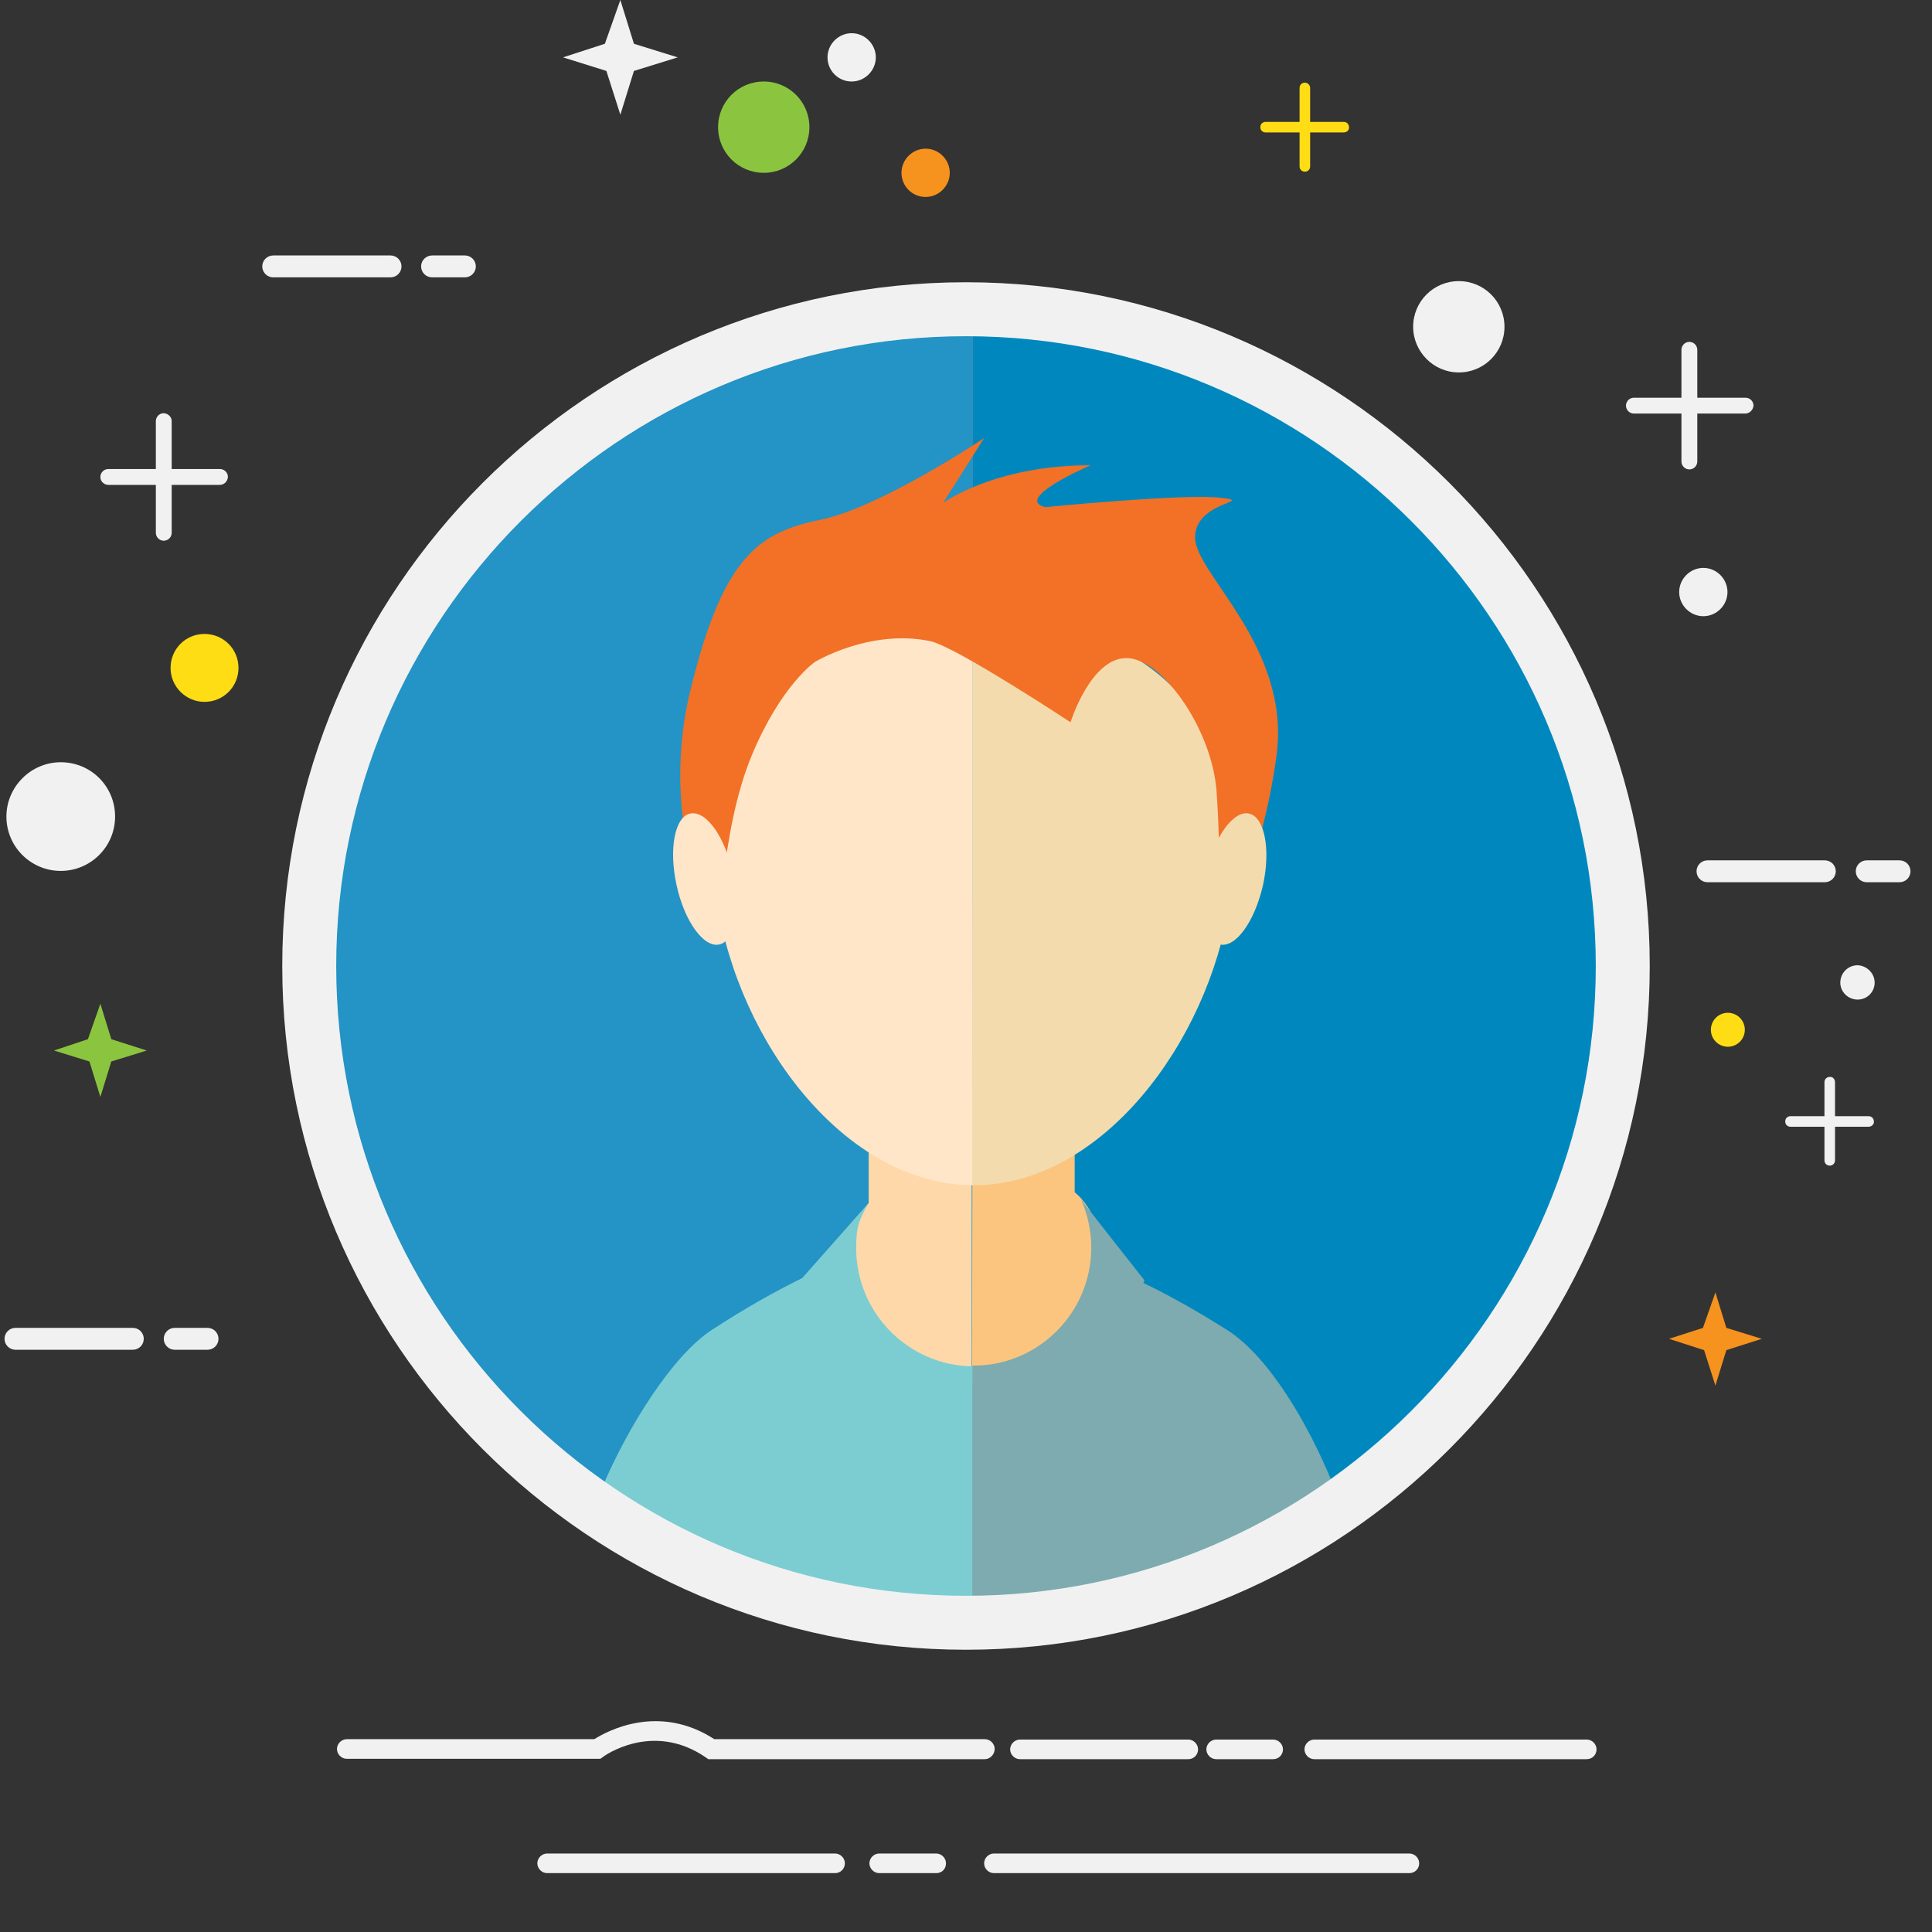 <?xml version="1.0" encoding="utf-8"?>
<!-- Generator: Adobe Illustrator 21.1.0, SVG Export Plug-In . SVG Version: 6.00 Build 0)  -->
<svg version="1.1" id="Layer_1" xmlns="http://www.w3.org/2000/svg" xmlns:xlink="http://www.w3.org/1999/xlink" x="0px" y="0px"
	 viewBox="0 0 512 512" style="enable-background:new 0 0 512 512;" xml:space="preserve">
<rect x="0" y="0" width="512" height="512" fill="#333333" stroke="none"/>
<style type="text/css">
	.st0{fill:#2493C5;}
	.st1{fill:#0088BE;}
	.st2{fill:#FFD8AA;}
	.st3{fill:#FCC57F;}
	.st4{fill:#FFE6C8;}
	.st5{fill:#F4DBAD;}
	.st6{fill:#7CCDD2;}
	.st7{fill:#7DABAF;}
	.st8{fill:#F27126;}
	.st9{fill:#F1F1F2;}
	.st10{fill:#FFDD15;}
	.st11{fill:#8BC53F;}
	.st12{fill:#F6921E;}
</style>
<g>
	<path class="st0" d="M256,88c-92.8,0-168,75.2-168,168c0,92.8,75.2,168,168,168c0.7,0,1.3,0,2,0V88C257.3,88,256.7,88,256,88z"/>
	<path class="st1" d="M424,256c0-92.1-74.2-166.9-166-168V424C349.8,422.9,424,348.1,424,256z"/>
	<g>
		<path class="st2" d="M230.2,268.8v77.6c0,14.5,14,21.1,27.3,20.8v-98.4H230.2z"/>
		<path class="st3" d="M284.8,350.2V238.8h-27l-0.2,128.4C271,366.9,284.8,363.3,284.8,350.2z"/>
		<path class="st4" d="M257.8,314.1V164C144.5,164.2,190.4,313.7,257.8,314.1z"/>
		<path class="st5" d="M258,164c-0.1,0-0.1,0-0.2,0v150.1c0.1,0,0.1,0,0.2,0C325.5,314.1,371.6,164,258,164z"/>
		<path class="st2" d="M230.2,318.8c0,0-6.2,7.9-8,13.1c-2.2,6.4,1.1,18.6,1.1,18.6l11.7,3.8l4.6-3.5l2.3-11.3L230.2,318.8z"/>
		<path class="st3" d="M272.1,319.7l2.3,27.1l7.3,4.4h13.1V342l-5.9-21.1c0,0-3.5-6.2-7.2-6.2C278.1,314.8,272.1,319.7,272.1,319.7z
			"/>
		<path class="st6" d="M226.9,330.8c0-5.7,0.7-7.4,3.3-12l-17.6,19.9c-7.1,3.5-15,7.9-23.9,13.7c-10.5,6.8-22.3,25.8-28.9,41.3
			c26.8,18.9,57.7,30.3,98,30.3v-61.9C240.7,361.9,226.9,347.9,226.9,330.8z"/>
		<path class="st7" d="M325.1,352.4c-8.1-5.1-15.4-9.2-22.1-12.4l0.3-0.7l-8.2-10.4l-8.6-11c1.7,3.9,2.7,8.2,2.7,12.7
			c0,17.3-14,31.3-31.2,31.3c-0.1,0-0.2,0-0.3,0V424c0.1,0,0.2,0,0.3,0c35.3,0,70.5-13,95.1-31C346.6,377.1,336.1,359.3,325.1,352.4
			z"/>
		<path class="st8" d="M190.6,250.3c0,0-16.6-30.5-7.7-67.1c8.8-36.6,18.8-42.2,34.7-45.5c15.9-3.3,43.2-21.6,43.2-21.6l-10.9,17.2
			c0,0,13.6-10,39.1-10c0,0-20.7,8.9-12,11.1c0,0,36.5-3.6,46.3-2.5c9.9,1.1-6.6,0.8-6.6,10.5c0,9.7,25.4,29,21.6,57.7
			c-3.8,28.7-15,50.3-15,50.3s0.3-24.2-0.9-40.7c-1.2-16.4-14.4-35.3-23.9-35.3c-9.5,0-14.8,17-14.8,17s-30.5-20.1-37.2-21.5
			c-16-3.3-30.5,5.5-30.5,5.5s-8.9,6-16.7,24.6C190.7,220.6,190.6,250.3,190.6,250.3z"/>
		<path class="st5" d="M331,215.6c4.1,0.9,5.8,9.4,3.7,19c-2.2,9.6-7.2,16.6-11.4,15.7c-4.2-0.9-5.8-9.4-3.7-19
			C321.8,221.7,326.9,214.7,331,215.6"/>
		<path class="st4" d="M182.9,215.6c-4.1,0.9-5.7,9.4-3.6,19c2.1,9.6,7.2,16.6,11.3,15.7c4.2-0.9,5.8-9.4,3.6-19
			C192.1,221.7,187.1,214.7,182.9,215.6"/>
	</g>
</g>
<path class="st9" d="M261,466.2h-73.3l-0.7-0.5c-14.2-9.7-27.1-0.2-27.2-0.1l-0.7,0.5H91.9c-1.4,0-2.6-1.2-2.6-2.6s1.2-2.6,2.6-2.6
	h65.6c3.3-2.1,17-9.6,31.8,0H261c1.4,0,2.6,1.2,2.6,2.6S262.4,466.2,261,466.2z"/>
<path class="st9" d="M314.9,466.2h-44.6c-1.4,0-2.6-1.2-2.6-2.6s1.2-2.6,2.6-2.6h44.6c1.4,0,2.6,1.2,2.6,2.6
	S316.4,466.2,314.9,466.2z"/>
<path class="st9" d="M420.5,466.2h-72.2c-1.4,0-2.6-1.2-2.6-2.6s1.2-2.6,2.6-2.6h72.2c1.4,0,2.6,1.2,2.6,2.6S422,466.2,420.5,466.2z
	"/>
<path class="st9" d="M337.4,466.2h-15.1c-1.4,0-2.6-1.2-2.6-2.6s1.2-2.6,2.6-2.6h15.1c1.4,0,2.6,1.2,2.6,2.6
	S338.9,466.2,337.4,466.2z"/>
<path class="st9" d="M221.3,496.4h-76.3c-1.4,0-2.6-1.2-2.6-2.6c0-1.4,1.2-2.6,2.6-2.6h76.3c1.4,0,2.6,1.2,2.6,2.6
	C223.9,495.3,222.7,496.4,221.3,496.4z"/>
<path class="st9" d="M373.5,496.4H263.4c-1.4,0-2.6-1.2-2.6-2.6c0-1.4,1.2-2.6,2.6-2.6h110.1c1.4,0,2.6,1.2,2.6,2.6
	C376.1,495.3,374.9,496.4,373.5,496.4z"/>
<path class="st9" d="M248.1,496.4h-15.1c-1.4,0-2.6-1.2-2.6-2.6c0-1.4,1.2-2.6,2.6-2.6h15.1c1.4,0,2.6,1.2,2.6,2.6
	C250.7,495.3,249.6,496.4,248.1,496.4z"/>
<g>
	<path class="st9" d="M452.5,228h31.1c1.6,0,2.9,1.3,2.9,2.9v0c0,1.6-1.3,2.9-2.9,2.9h-31.1c-1.6,0-2.9-1.3-2.9-2.9v0
		C449.6,229.3,450.9,228,452.5,228z"/>
</g>
<path class="st9" d="M503.4,228h-8.7c-1.6,0-2.9,1.3-2.9,2.9v0c0,1.6,1.3,2.9,2.9,2.9h8.7c1.6,0,2.9-1.3,2.9-2.9v0
	C506.3,229.3,505,228,503.4,228z"/>
<path class="st9" d="M4.1,351.9h31.1c1.6,0,2.9,1.3,2.9,2.9l0,0c0,1.6-1.3,2.9-2.9,2.9H4.1c-1.6,0-2.9-1.3-2.9-2.9l0,0
	C1.2,353.2,2.5,351.9,4.1,351.9z"/>
<path class="st9" d="M55,351.9h-8.7c-1.6,0-2.9,1.3-2.9,2.9l0,0c0,1.6,1.3,2.9,2.9,2.9H55c1.6,0,2.9-1.3,2.9-2.9l0,0
	C57.9,353.2,56.6,351.9,55,351.9z"/>
<path class="st9" d="M72.4,67.7h31.1c1.6,0,2.9,1.3,2.9,2.9l0,0c0,1.6-1.3,2.9-2.9,2.9H72.4c-1.6,0-2.9-1.3-2.9-2.9l0,0
	C69.5,69,70.8,67.7,72.4,67.7z"/>
<path class="st9" d="M123.2,67.7h-8.7c-1.6,0-2.9,1.3-2.9,2.9l0,0c0,1.6,1.3,2.9,2.9,2.9h8.7c1.6,0,2.9-1.3,2.9-2.9l0,0
	C126.1,69,124.8,67.7,123.2,67.7z"/>
<path class="st9" d="M58.2,128.5H28.7c-1.1,0-2.1-0.9-2.1-2.1l0,0c0-1.1,0.9-2.1,2.1-2.1h29.6c1.1,0,2.1,0.9,2.1,2.1l0,0
	C60.3,127.6,59.4,128.5,58.2,128.5z"/>
<path class="st9" d="M45.5,111.6v29.6c0,1.1-0.9,2.1-2.1,2.1h0c-1.1,0-2.1-0.9-2.1-2.1v-29.6c0-1.1,0.9-2.1,2.1-2.1h0
	C44.6,109.6,45.5,110.5,45.5,111.6z"/>
<path class="st9" d="M462.5,109.6H433c-1.1,0-2.1-0.9-2.1-2.1l0,0c0-1.1,0.9-2.1,2.1-2.1h29.6c1.1,0,2.1,0.9,2.1,2.1l0,0
	C464.6,108.6,463.7,109.6,462.5,109.6z"/>
<path class="st9" d="M449.8,92.7v29.6c0,1.1-0.9,2.1-2.1,2.1l0,0c-1.1,0-2.1-0.9-2.1-2.1V92.7c0-1.1,0.9-2.1,2.1-2.1l0,0
	C448.9,90.6,449.8,91.6,449.8,92.7z"/>
<path class="st9" d="M495.2,298.6h-20.7c-0.8,0-1.4-0.6-1.4-1.4l0,0c0-0.8,0.6-1.4,1.4-1.4h20.7c0.8,0,1.4,0.6,1.4,1.4l0,0
	C496.7,297.9,496,298.6,495.2,298.6z"/>
<path class="st9" d="M486.3,286.8v20.7c0,0.8-0.6,1.4-1.4,1.4l0,0c-0.8,0-1.4-0.6-1.4-1.4v-20.7c0-0.8,0.6-1.4,1.4-1.4l0,0
	C485.7,285.3,486.3,286,486.3,286.8z"/>
<path class="st10" d="M356.1,35.1h-20.7c-0.8,0-1.4-0.6-1.4-1.4v0c0-0.8,0.6-1.4,1.4-1.4h20.7c0.8,0,1.4,0.6,1.4,1.4v0
	C357.6,34.5,356.9,35.1,356.1,35.1z"/>
<path class="st10" d="M347.2,23.3v20.8c0,0.8-0.6,1.4-1.4,1.4l0,0c-0.8,0-1.4-0.6-1.4-1.4V23.3c0-0.8,0.6-1.4,1.4-1.4l0,0
	C346.5,21.9,347.2,22.5,347.2,23.3z"/>
<path class="st9" d="M30.5,216.4c0,8-6.5,14.4-14.4,14.4c-7.9,0-14.4-6.4-14.4-14.4c0-7.9,6.5-14.4,14.4-14.4
	C24.1,202,30.5,208.4,30.5,216.4z"/>
<path class="st10" d="M63.2,177c0,5-4,9-9,9c-4.9,0-9-4-9-9c0-5,4-9,9-9C59.2,168,63.2,172,63.2,177z"/>
<circle class="st10" cx="457.9" cy="272.9" r="4.5"/>
<path class="st9" d="M496.8,260.4c0,2.5-2,4.5-4.5,4.5c-2.5,0-4.6-2-4.6-4.5c0-2.5,2-4.6,4.6-4.6
	C494.7,255.9,496.8,257.9,496.8,260.4z"/>
<path class="st9" d="M374.5,86.6c0-6.7,5.4-12.1,12.1-12.1c6.7,0,12.1,5.4,12.1,12.1c0,6.7-5.4,12.1-12.1,12.1
	C379.9,98.7,374.5,93.2,374.5,86.6z"/>
<path class="st11" d="M190.3,33.7c0-6.7,5.4-12.1,12.1-12.1c6.7,0,12.1,5.4,12.1,12.1s-5.4,12.1-12.1,12.1
	C195.7,45.8,190.3,40.4,190.3,33.7z"/>
<path class="st9" d="M445,156.9c0-3.5,2.9-6.4,6.4-6.4c3.5,0,6.4,2.9,6.4,6.4c0,3.5-2.9,6.4-6.4,6.4
	C447.9,163.3,445,160.4,445,156.9z"/>
<path class="st9" d="M219.3,15.2c0-3.5,2.9-6.4,6.4-6.4c3.5,0,6.4,2.9,6.4,6.4c0,3.5-2.9,6.4-6.4,6.4
	C222.1,21.6,219.3,18.7,219.3,15.2z"/>
<path class="st12" d="M238.9,45.8c0-3.5,2.9-6.4,6.4-6.4c3.5,0,6.4,2.9,6.4,6.4c0,3.5-2.9,6.4-6.4,6.4
	C241.7,52.2,238.9,49.3,238.9,45.8z"/>
<polygon class="st11" points="26.6,266 29.5,275.4 38.9,278.4 29.5,281.3 26.6,290.7 23.7,281.3 14.3,278.4 23.3,275.4 "/>
<polygon class="st12" points="454.6,342.5 457.5,351.9 466.9,354.8 457.5,357.8 454.6,367.2 451.6,357.8 442.3,354.8 451.3,351.9 
	"/>
<polygon class="st9" points="164.4,0 168,11.6 179.6,15.2 168,18.8 164.4,30.4 160.7,18.8 149.2,15.2 160.3,11.6 "/>
<path class="st9" d="M256,437.2c-99.9,0-181.2-81.3-181.2-181.2c0-99.9,81.3-181.2,181.2-181.2c99.9,0,181.2,81.3,181.2,181.2
	C437.2,355.9,355.9,437.2,256,437.2z M256,89.1c-92,0-166.9,74.9-166.9,166.9S163.9,422.9,256,422.9c92,0,166.9-74.9,166.9-166.9
	S348,89.1,256,89.1z"/>
</svg>

